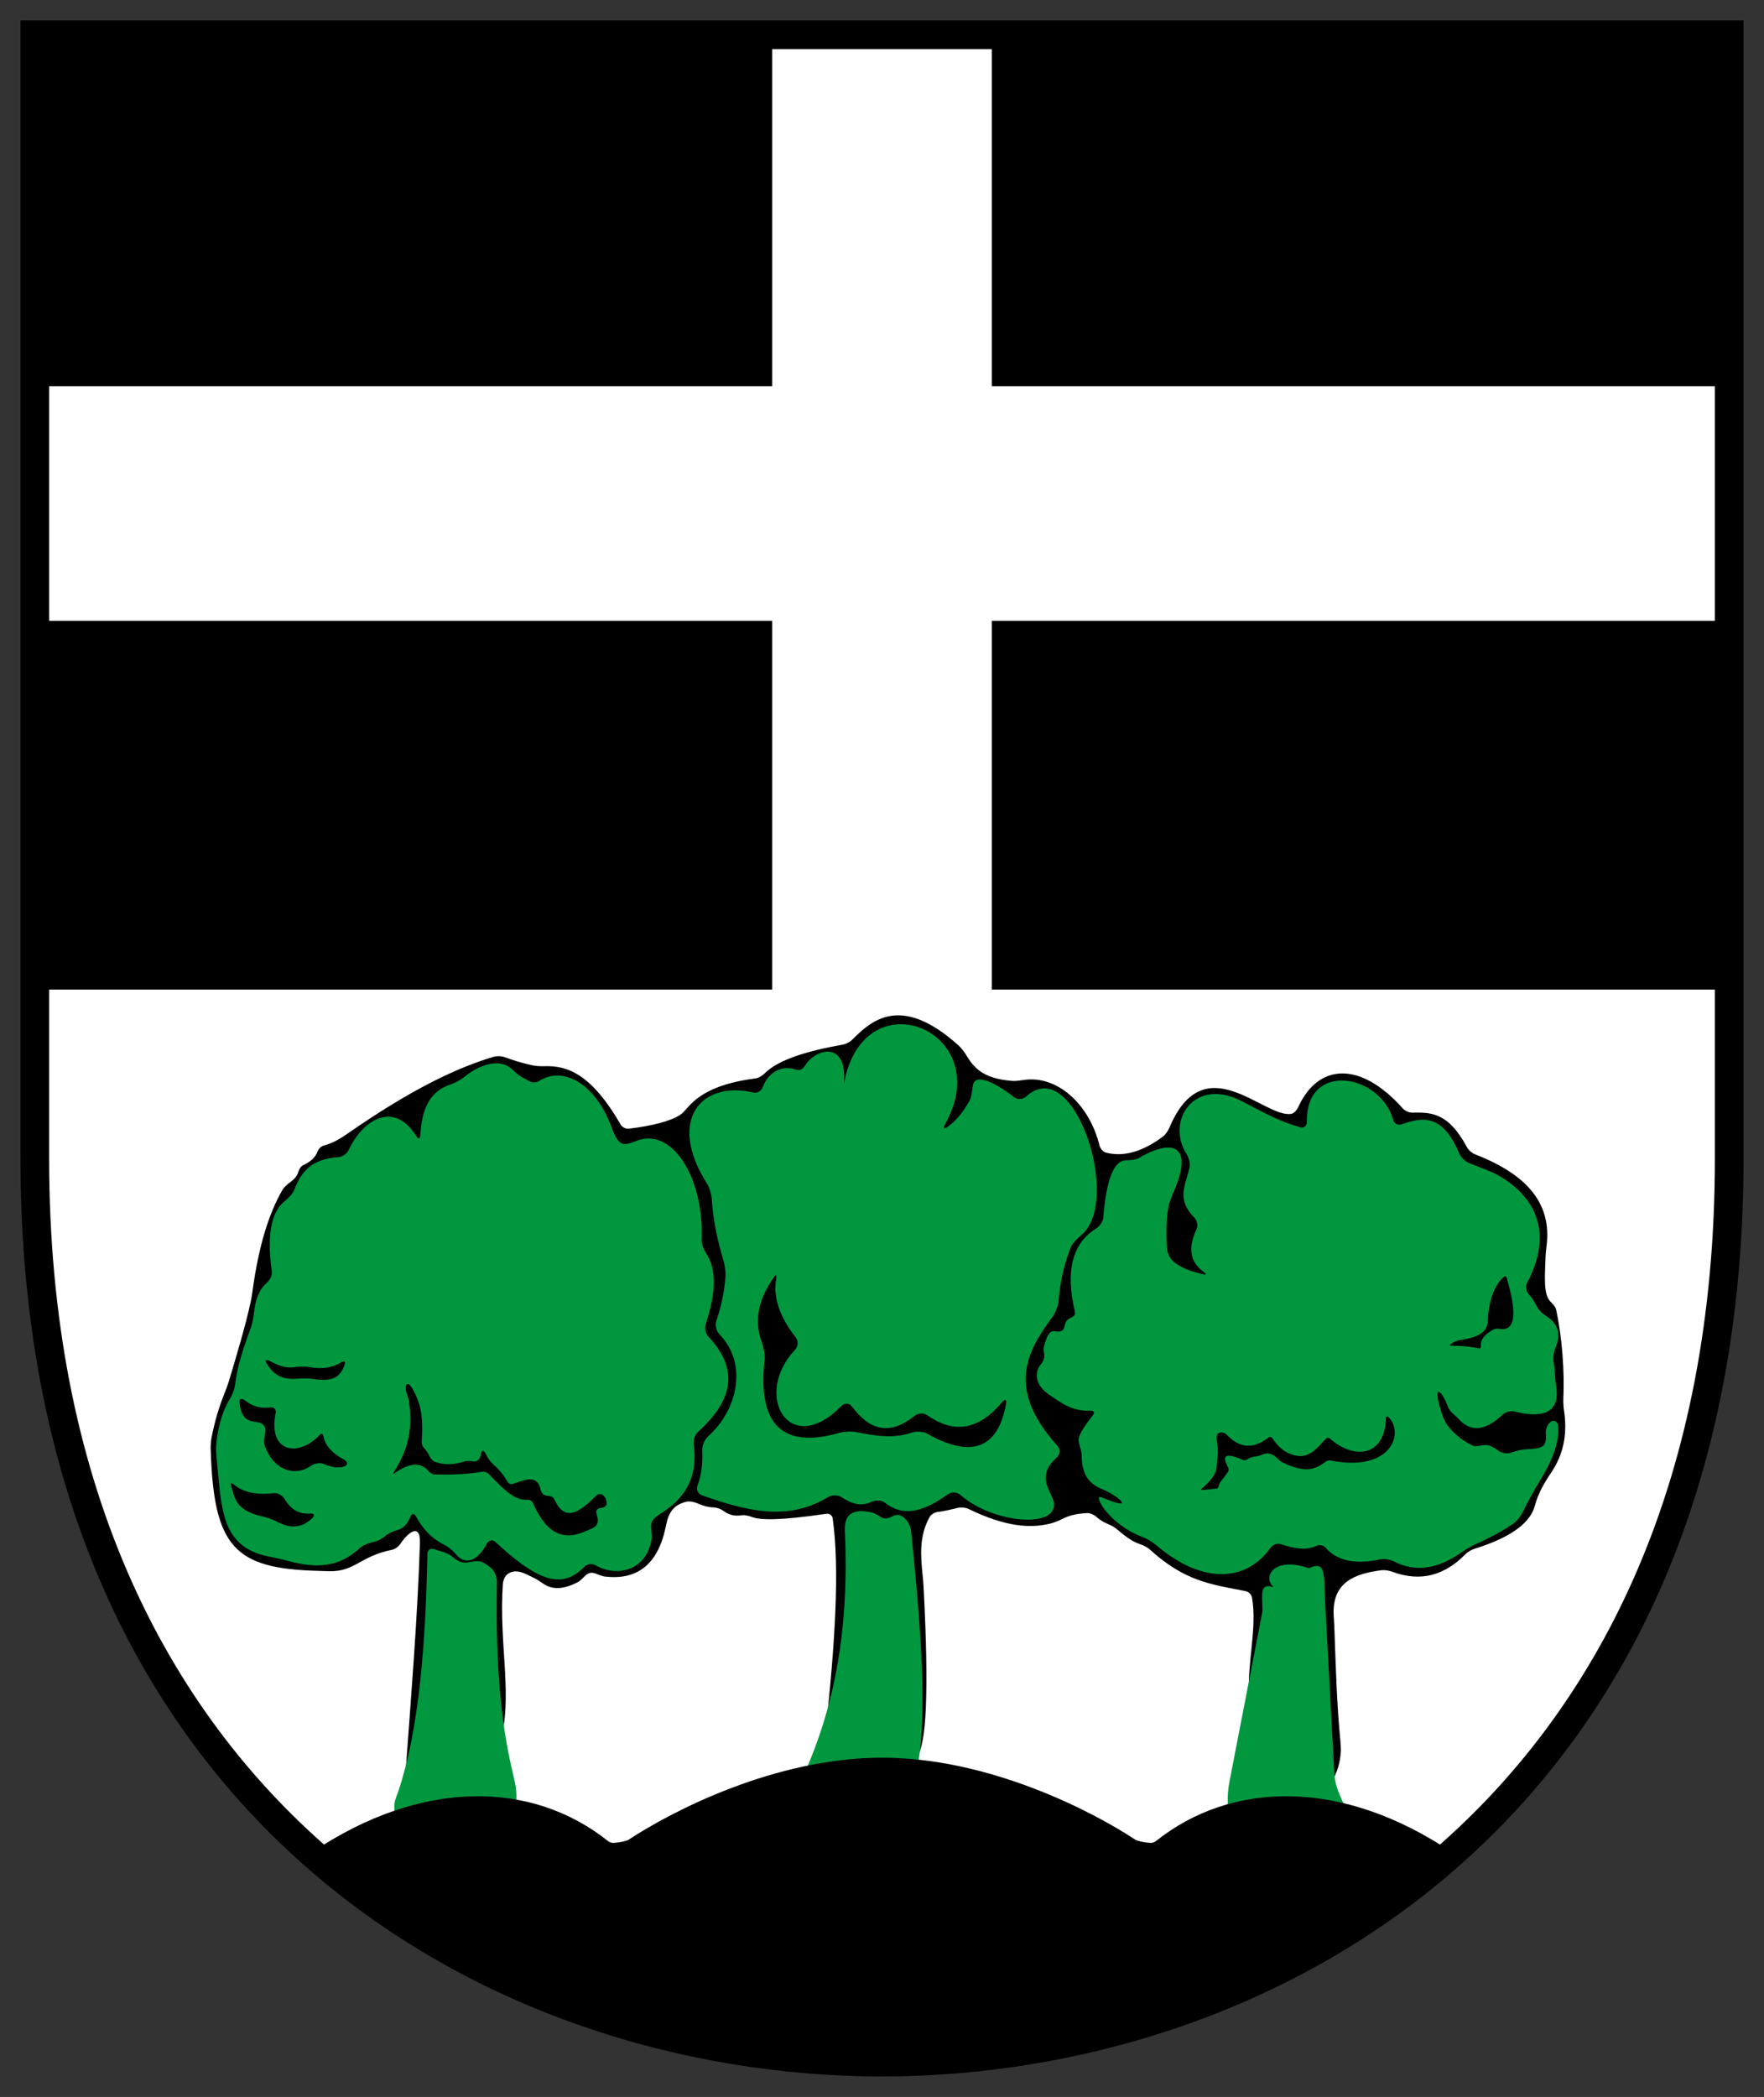 <?xml version="1.0" encoding="UTF-8" standalone="no"?>
<svg
   inkscape:version="1.1.1 (3bf5ae0d25, 2021-09-20)"
   sodipodi:docname="CoA Lehr.svg"
   id="svg2130"
   version="1.1"
   viewBox="0 0 430.833 511.987"
   height="511.987"
   width="430.833"
   xmlns:inkscape="http://www.inkscape.org/namespaces/inkscape"
   xmlns:sodipodi="http://sodipodi.sourceforge.net/DTD/sodipodi-0.dtd"
   xmlns="http://www.w3.org/2000/svg"
   xmlns:svg="http://www.w3.org/2000/svg">
  <rect x="0" y="0" width="430.833" height="511.987" fill="#333333" stroke="none"/>
  <defs
     id="defs2124" />
  <sodipodi:namedview
     inkscape:pagecheckerboard="false"
     fit-margin-bottom="5"
     fit-margin-right="5"
     fit-margin-left="5"
     fit-margin-top="5"
     lock-margins="true"
     units="px"
     inkscape:snap-smooth-nodes="true"
     inkscape:snap-object-midpoints="true"
     inkscape:window-maximized="1"
     inkscape:window-y="-11"
     inkscape:window-x="-11"
     inkscape:window-height="1506"
     inkscape:window-width="2560"
     showgrid="false"
     inkscape:document-rotation="0"
     inkscape:current-layer="layer1"
     inkscape:document-units="px"
     inkscape:cy="256"
     inkscape:cx="215.33333"
     inkscape:zoom="1.5"
     inkscape:pageshadow="2"
     inkscape:pageopacity="0"
     borderopacity="1.0"
     bordercolor="#666666"
     pagecolor="#333333"
     id="base"
     showguides="false"
     inkscape:guide-bbox="true"
     inkscape:snap-intersection-paths="true"
     inkscape:object-paths="true"
     inkscape:snap-grids="false"
     inkscape:snap-global="false"
     inkscape:lockguides="false"
     guidecolor="#00ffff"
     guideopacity="0.498"
     inkscape:snap-midpoints="true" />
  <g
     id="layer1"
     inkscape:groupmode="layer"
     inkscape:label="lehr"
     transform="translate(-88.583,-55.847)">
    <g
       id="g26151"
       inkscape:label="coa">
      <path
         style="display:inline;opacity:1;fill:#ffffff;stroke:#000000;stroke-width:7;stroke-miterlimit:4;stroke-dasharray:none"
         d="M 510.917,64.347 V 338.704 c 0,158.101 -111.62,220.629 -206.917,220.629 -95.296,0 -206.917,-62.528 -206.917,-220.629 V 64.347 Z"
         id="path895"
         sodipodi:nodetypes="cszscc"
         inkscape:label="coa-0" />
      <path
         id="rect3777"
         style="opacity:1;fill:#000000"
         transform="scale(-1,1)"
         d="m -510.917,64.347 h 180.103 V 150.142 H -510.917 Z m 0,143.071 h 180.103 v 90.038 H -510.917 Z M -97.083,64.347 H -277.186 v 85.796 h 180.103 z m 0,143.071 H -277.186 v 90.038 h 180.103 z"
         inkscape:label="cross" />
      <g
         id="g26143"
         inkscape:label="trees">
        <path
           style="opacity:1;fill:#000000;stroke:none;stroke-width:1;stroke-miterlimit:4;stroke-dasharray:none"
           d="m 413.75,490.917 c 1.484,-2.296 2.171,-4.791 2.309,-7.423 0.038,-0.732 -0.039,-1.918 -0.111,-2.647 -0.873,-8.836 -1.134,-18.487 -1.482,-28.023 -0.027,-0.731 -0.123,-1.914 -0.157,-2.646 -0.366,-8.058 5.192,-10.123 11.706,-10.944 0.727,-0.092 1.862,0.093 2.549,0.349 7.188,2.685 12.978,0.745 17.861,-4.199 0.515,-0.522 1.481,-1.131 2.181,-1.349 7.317,-2.274 12.414,-5.222 14.326,-9.134 0.321,-0.658 0.623,-1.813 0.851,-2.51 0.622,-1.905 1.542,-3.662 2.588,-5.355 0.385,-0.623 1.063,-1.601 1.453,-2.221 3.014,-4.8 3.492,-9.709 2.737,-14.673 -0.11,-0.725 -0.188,-1.901 -0.155,-2.633 0.301,-6.71 -0.222,-14.815 -1.776,-21.964 -0.156,-0.716 -0.923,-1.437 -1.425,-1.958 -1.738,-1.806 -1.268,-6.51 -1.145,-10.759 0.021,-0.733 0.138,-1.911 0.234,-2.637 1.508,-11.413 -5.998,-18.054 -17.551,-22.553 -0.683,-0.266 -1.502,-1.004 -1.848,-1.65 -4.73,-8.836 -9.101,-8.515 -13.484,-8.479 -0.732,0.006 -1.707,-0.463 -2.195,-1.01 -10.564,-11.848 -20.75,-10.853 -25.531,-0.386 -0.305,0.667 -1.025,1.587 -1.743,1.701 -6.719,1.068 -21.259,-16.923 -29.783,3.455 -0.283,0.676 -0.946,1.615 -1.53,2.059 -4.511,3.432 -9.41,5.161 -13.953,3.929 -0.707,-0.192 -1.371,-1.005 -1.549,-1.717 -2.574,-10.335 -10.528,-17.302 -18.663,-15.985 -0.723,0.117 -1.891,0.262 -2.622,0.207 -7.635,-0.578 -9.621,-3.576 -11.48,-6.629 -0.381,-0.626 -1.126,-1.539 -1.671,-2.03 -14.269,-12.84 -21.468,-5.882 -25.997,-1.368 -0.519,0.518 -1.53,1.032 -2.251,1.161 -8.784,1.566 -15.857,3.702 -19.173,7.091 -0.512,0.523 -1.444,1.076 -2.171,1.168 -8.831,1.118 -13.656,3.723 -16.527,7.055 -0.478,0.555 -1.256,1.455 -1.873,1.849 -2.462,1.573 -6.786,2.66 -12.546,3.373 -0.728,0.09 -1.607,-0.366 -1.974,-1 -7.24,-12.504 -13.104,-14.461 -18.687,-14.263 -0.733,0.026 -1.909,-0.023 -2.627,-0.172 -3.339,-0.694 -5.144,-1.387 -7.187,-2.081 -0.694,-0.236 -1.833,-0.256 -2.536,-0.046 -9.015,2.69 -20.078,7.912 -35.72,18.788 -0.602,0.419 -1.591,1.078 -2.234,1.431 -1.19,0.654 -2.349,1.152 -3.465,1.433 -0.71,0.179 -1.351,0.834 -1.607,1.519 -0.449,1.207 -1.427,2.331 -3.473,3.288 -0.664,0.311 -1.051,1.122 -1.257,1.817 -0.242,0.817 -0.907,1.617 -2.013,2.4 -0.598,0.423 -1.444,1.206 -1.812,1.841 -3.246,5.595 -5.789,13.484 -7.308,24.715 -0.098,0.727 -0.29,1.899 -0.447,2.615 -1.333,6.084 -3.352,12.769 -5.344,19.43 -0.21,0.702 -0.617,1.817 -0.893,2.496 -1.431,3.519 -2.575,7.263 -3.338,11.302 -0.136,0.72 -0.219,1.901 -0.197,2.634 0.716,24.083 5.806,29.304 26.388,29.814 0.733,0.018 1.92,0.081 2.653,0.087 6.326,0.055 7.323,-3.619 15.285,-5.242 0.718,-0.146 1.559,-0.778 1.962,-1.389 1.311,-1.987 3.749,-4.454 4.582,-2.394 0.274,0.677 0.244,1.89 0.221,2.623 -0.587,18.285 -2.22,37.963 -3.626,57.34 l 23.75,-11.25 c 2.285,-10.682 -0.813,-22.533 0.148,-36.594 0.05,-0.731 0.445,-1.824 1.015,-2.283 2.086,-1.678 4.366,-0.257 6.625,0.838 0.659,0.32 1.627,0.973 2.23,1.388 2.075,1.427 4.769,1.538 8.41,-0.364 0.65,-0.339 1.431,-1.202 1.97,-1.695 0.603,-0.552 1.316,-0.76 2.18,-0.485 0.696,0.221 1.758,0.719 2.486,0.804 7.685,0.897 12.756,-2.72 14.757,-11.642 0.16,-0.715 0.394,-1.883 0.629,-2.577 0.599,-1.767 1.649,-3.325 4.499,-4.053 0.71,-0.181 1.832,0.016 2.503,0.311 1.356,0.598 2.746,1.044 4.226,1.088 0.732,0.022 1.723,0.377 2.307,0.818 1.418,1.071 2.921,1.344 4.478,1.094 0.723,-0.116 1.729,0.116 2.406,0.381 2.092,0.82 6.785,0.947 18.319,-0.751 0.725,-0.107 1.411,0.39 1.514,1.115 1.751,12.345 0.556,30.897 -1.701,51.688 l 22.167,6.583 c 2.451,-2.458 3.081,-15.982 1.738,-41.508 -0.038,-0.732 -0.133,-1.917 -0.21,-2.646 -0.512,-4.86 -0.939,-9.716 1.698,-14.463 0.356,-0.641 1.287,-1.129 2.014,-1.216 1.383,-0.167 3.133,-0.562 4.971,-1.013 0.712,-0.175 1.817,-0.049 2.476,0.271 9.074,4.408 15.1,4.781 19.949,3.597 0.712,-0.174 1.83,-0.58 2.489,-0.9 1.507,-0.732 2.919,-1.489 6.547,-1.667 0.732,-0.036 1.72,0.411 2.265,0.9 0.715,0.642 1.498,1.181 2.386,1.563 0.672,0.29 1.741,0.763 2.314,1.221 1.857,1.485 3.568,3.116 6.081,3.944 0.694,0.229 1.709,0.745 2.252,1.238 8.512,7.741 14.805,8.523 23.393,10.174 0.72,0.138 1.452,0.831 1.581,1.552 1.329,7.416 -1.279,16.445 -0.673,23.883 0.059,0.73 0.566,1.738 1.086,2.256 z"
           id="path21419"
           sodipodi:nodetypes="cccccccccccccccccccccccccccccccccccccccccccccccccccccccc"
           inkscape:label="trees-f" />
        <path
           id="path15289"
           style="opacity:1;fill:#00973f;stroke:none;stroke-width:1;stroke-miterlimit:4;stroke-dasharray:none"
           d="m 210.188,315.49 c -2.284,-0.133 -5.208,0.838 -8.371,3.434 -0.799,0.656 -2.233,1.377 -3.215,1.701 -5.471,1.805 -7.009,6.618 -7.359,12.338 -0.063,1.032 -0.451,1.119 -1.006,0.246 -5.86,-9.225 -13.502,-3.157 -16.475,3.379 -0.428,0.941 -1.519,1.723 -2.551,1.789 -6.809,0.435 -9.187,3.908 -10.746,7.943 -0.373,0.965 -1.427,2.075 -2.244,2.705 -3.461,2.671 -4.486,8.486 -3.258,17.207 0.144,1.024 -0.493,2.204 -1.271,2.881 -1.89,1.646 -2.787,4.217 -3.084,7.35 -0.098,1.03 -0.414,2.651 -0.779,3.619 -1.967,5.212 -3.416,9.948 -3.807,13.715 -0.107,1.028 -0.633,2.524 -1.182,3.4 -1.984,3.165 -2.924,6.854 -3.398,10.773 -0.124,1.027 -0.088,2.694 0.021,3.723 1.304,12.21 0.75,21.952 13.104,24.275 1.016,0.191 2.653,0.523 3.65,0.799 6.164,1.705 12.289,2.527 18.131,-2.855 0.761,-0.701 2.167,-1.308 3.18,-1.51 1.296,-0.258 2.298,-0.779 3.094,-1.482 0.773,-0.683 2.074,-1.271 3.072,-1.521 1.618,-0.406 2.444,-1.666 3.066,-3.145 0.401,-0.953 0.987,-0.98 1.479,-0.07 1.574,2.917 3.755,5.354 7.031,6.934 0.931,0.449 2.072,1.501 2.734,2.293 2.184,2.611 5.194,1.667 7.461,-2.627 0.483,-0.914 1.393,-1.12 2.152,-0.418 9.839,9.098 16.01,11.899 21.656,6.051 0.718,-0.744 1.876,-0.876 2.777,-0.371 5.391,3.022 12.51,1.221 13.701,-6.514 0.157,-1.022 -0.307,-2.696 -0.088,-3.689 0.05,-0.227 0.133,-0.44 0.242,-0.641 0.492,-0.902 1.997,-1.77 2.859,-2.342 5.558,-3.685 8.311,-8.946 7.238,-16.352 -0.148,-1.024 0.31,-2.376 1.076,-3.07 9.74,-8.826 9.047,-16.203 2.566,-23.186 -0.704,-0.758 -1.023,-2.123 -0.699,-3.105 2.473,-7.491 2.739,-13.424 0.092,-17.301 -0.582,-0.853 -1.129,-2.265 -1.086,-3.299 0.627,-15.212 -7.314,-27.873 -16.227,-24.023 -0.948,0.41 -2.565,0.966 -3.436,0.43 -0.165,-0.102 -0.31,-0.217 -0.439,-0.34 -0.749,-0.711 -1.426,-2.25 -1.779,-3.223 -4.28,-11.792 -12.5,-15.054 -17.713,-11.664 -0.865,0.563 -1.959,0.499 -2.818,-0.068 -0.332,-0.219 -0.728,-0.439 -1.209,-0.658 -0.941,-0.429 -2.06,-1.494 -2.812,-2.191 -0.822,-0.761 -1.962,-1.239 -3.332,-1.318 z m -56.432,72.414 c 0.163,-1.6e-4 0.393,0.071 0.684,0.225 1.805,0.955 3.637,1.835 5.893,1.529 1.04,-0.141 2.652,-0.241 3.686,-0.045 3.285,0.623 5.788,0.135 7.787,-1.064 0.901,-0.541 1.256,-0.325 0.885,0.66 -0.851,2.259 -2.147,4.213 -7.574,3.334 -1.038,-0.168 -2.701,-0.192 -3.748,-0.092 -4.447,0.424 -6.154,-1.393 -7.598,-3.592 -0.397,-0.605 -0.371,-0.955 -0.014,-0.955 z m 34.479,5.85 c 0.442,0.094 1.136,0.94 2.059,3.145 0.215,0.513 0.547,1.352 0.707,1.885 0.795,2.639 0.789,5.85 0.57,9.213 -0.036,0.555 0.343,1.211 0.736,1.602 0.441,0.437 0.853,1.05 1.232,1.885 0.23,0.506 0.79,1.121 1.316,1.301 2.567,0.88 4.816,0.634 7.191,-0.123 0.53,-0.169 1.367,-0.127 1.914,-0.033 1.422,0.242 1.934,-0.716 2.164,-2.045 0.095,-0.548 0.44,-0.674 0.773,-0.229 0.22,0.294 0.436,0.629 0.639,1.047 0.243,0.5 0.725,1.224 1.139,1.596 1.665,1.499 2.987,2.999 3.756,4.498 0.254,0.495 0.846,0.839 1.377,0.674 2.577,-0.799 5.961,-2.598 6.797,1.336 0.116,0.544 0.522,1.263 1.053,1.424 0.307,0.093 0.614,0.139 0.922,0.148 0.555,0.018 1.161,0.348 1.393,0.854 2.504,5.464 5.848,3.496 10.158,-0.873 0.391,-0.396 1.146,-0.586 1.592,-0.256 0.704,0.522 0.996,1.251 1.02,2.113 0.015,0.555 -0.529,0.985 -1.082,1.045 -0.943,0.102 -1.573,0.418 -1.434,1.27 0.09,0.547 0.433,1.392 0.369,1.943 -0.104,0.897 -0.545,1.41 -1.152,1.732 -0.49,0.26 -1.341,0.56 -1.848,0.789 -6.55,2.965 -10.189,-0.863 -12.867,-6.934 -0.225,-0.509 -0.827,-0.775 -1.381,-0.73 -3.234,0.262 -6.31,-3.12 -9.395,-6.309 -0.387,-0.4 -1.144,-0.626 -1.691,-0.529 -3.054,0.539 -6.861,0.763 -11.422,0.668 -0.556,-0.012 -1.241,-0.416 -1.604,-0.838 -1.819,-2.117 -4.453,-2.193 -8.18,0.459 -0.453,0.323 -0.556,0.228 -0.258,-0.242 2.844,-4.487 4.887,-9.633 3.625,-17.496 -0.088,-0.549 -0.428,-1.377 -0.586,-1.908 -0.321,-1.078 -0.171,-2.2 0.396,-2.08 z m -40.678,3.641 c 0.212,-0.004 0.484,0.111 0.795,0.352 1.592,1.231 3.452,2.073 6.125,1.732 1.04,-0.133 1.613,0.423 1.412,1.453 -1.903,9.775 5.72,10.571 10.578,5.457 0.722,-0.76 0.969,-0.607 1.176,0.414 0.416,2.051 2.236,3.999 4.959,5.416 0.931,0.484 1.044,1.321 0.057,1.67 -1.088,0.385 -2.528,0.417 -5.016,-0.598 -0.971,-0.396 -2.286,-0.132 -3.145,0.469 -3.993,2.797 -9.347,0.954 -11.361,-5.252 -0.324,-0.998 0.317,-2.505 0.287,-3.525 -0.015,-0.511 -0.24,-0.978 -0.596,-1.322 -0.729,-0.706 -2.64,-0.597 -3.566,-1.078 -1.556,-0.809 -1.971,-2.424 -2.172,-4.189 -0.074,-0.652 0.114,-0.991 0.467,-0.998 z m -2.492,20.576 c 0.124,-0.017 0.355,0.122 0.709,0.404 1.985,1.586 4.788,2.566 9.619,2.049 1.03,-0.11 2.171,0.526 2.699,1.416 1.682,2.832 3.799,3.707 6.145,3.551 1.032,-0.069 1.36,0.386 0.621,1.109 -2.605,2.55 -5.443,2.534 -8.422,0.973 -0.917,-0.48 -2.436,-1.082 -3.449,-1.295 -6.813,-1.429 -7.036,-4.466 -7.895,-7.348 -0.166,-0.557 -0.186,-0.837 -0.027,-0.859 z M 214,498.333 c 0.696,-1.542 0.817,-3.372 0.644,-5.349 -0.088,-1.008 -0.432,-2.612 -0.669,-3.595 -2.603,-10.792 -4.473,-24.47 -4.016,-47.307 0.02,-1.012 -0.476,-2.472 -1.21,-3.169 -0.766,-0.727 -1.601,-1.335 -2.56,-1.726 -0.934,-0.38 -2.497,0.024 -3.494,0.161 -1.46,0.201 -2.583,-0.495 -3.622,-1.415 -0.757,-0.67 -2.162,-1.171 -3.134,-1.422 -0.4,-0.103 -0.82,-0.24 -1.245,-0.397 -0.949,-0.35 -1.707,0.123 -1.727,1.135 -0.437,22.364 -2.078,42.686 -6.956,57.519 -0.316,0.961 -0.981,2.486 -1.089,3.487 -0.118,1.098 0.048,2.252 0.245,3.413 M 308.994,305.934 c -6.123,-0.187 -12.412,4.037 -14.279,14.535 0.864,-10.839 -7.042,-8.535 -9.521,-4.434 -0.586,0.969 -1.419,1.293 -2.49,0.916 -3.023,-1.063 -6.464,0.613 -7.762,4.189 -0.388,1.07 -1.343,1.704 -2.453,1.443 -12.387,-2.906 -21.142,6.484 -11.291,22.176 0.607,0.966 1.151,2.648 1.219,3.787 0.292,4.907 1.306,9.895 2.834,14.939 0.331,1.092 0.601,2.896 0.516,4.033 -0.299,4 -1.107,7.565 -2.24,10.85 -0.372,1.078 0.02,2.502 0.814,3.32 7.006,7.218 4.268,18.558 -2.746,24.787 -0.853,0.757 -1.54,2.211 -1.5,3.352 0.106,3.029 -0.107,5.941 -1.115,8.564 -0.409,1.064 -0.014,2.177 1.062,2.555 10.373,3.643 20.719,6.556 30.744,0.451 0.974,-0.593 2.462,-0.586 3.416,0.039 2.179,1.428 4.462,2.405 7.275,1.082 1.03,-0.485 2.401,-0.414 3.305,0.281 3.408,2.622 7.778,3.358 15.311,-2.115 0.923,-0.671 2.25,-0.55 3.107,0.201 7.93,6.946 23.666,8.235 22.785,1.898 -0.156,-1.124 -1.158,-2.742 -1.537,-3.816 -1.226,-3.478 0.284,-5.488 2.238,-7.262 0.844,-0.767 0.918,-2.01 0.154,-2.857 -12.602,-13.977 -7.485,-22.965 -1.121,-31.602 0.677,-0.918 1.289,-2.58 1.391,-3.717 0.562,-6.275 1.737,-9.846 2.984,-13.104 0.408,-1.065 1.641,-2.251 2.525,-2.965 10.13,-8.171 -1.684,-44.556 -13.336,-33.943 -0.843,0.767 -2.112,0.918 -3.016,0.221 -5.254,-4.054 -9.595,-5.771 -10.076,-2.877 -0.186,1.119 -0.287,2.871 -0.863,3.855 -2.086,3.567 -3.738,5.138 -5.289,6.248 -0.928,0.664 -1.207,0.368 -0.646,-0.625 7.762,-13.745 -1.103,-24.124 -10.398,-24.408 z m -30.877,61.312 c 0.116,0.057 0.127,0.376 0.029,0.945 -0.741,4.319 0.758,9.034 4.775,14.193 0.71,0.912 0.607,2.218 -0.188,3.057 -10.306,10.885 -1.467,26.735 11.352,13.684 0.81,-0.824 1.913,-0.747 2.605,0.178 4.082,5.453 8.917,7.348 15.238,2.246 0.899,-0.726 2.281,-0.77 3.227,-0.105 6.729,4.729 12.727,3.258 18.139,-3.211 0.741,-0.886 1.191,-0.716 0.988,0.422 -1.735,9.755 -7.387,13.911 -19.232,7.246 -1.007,-0.567 -2.641,-0.642 -3.734,-0.271 -4.646,1.575 -9.167,0.772 -13.682,-0.135 -1.133,-0.228 -2.939,-0.109 -4.051,0.207 -13.805,3.924 -20.003,-1.865 -18.264,-17.793 0.125,-1.149 -0.165,-2.912 -0.57,-3.994 -2.365,-6.318 -0.446,-11.363 2.707,-16.041 0.323,-0.479 0.544,-0.684 0.66,-0.627 z m 34.306,121.247 c 3.209,-14.698 0.385,-41.622 -1.297,-58.672 -0.065,-0.66 -0.355,-1.682 -0.724,-2.234 -1.168,-1.749 -2.483,-2.319 -3.977,-1.456 -0.574,0.332 -1.491,0.631 -2.109,0.39 -0.389,-0.151 -0.684,-0.316 -0.941,-0.486 -0.553,-0.367 -1.491,-0.848 -2.143,-0.975 -5.361,-1.042 -6.394,1.343 -6.32,4.604 0.015,0.664 0.09,1.739 0.112,2.403 0.86,26.057 -4.074,44.495 -11.357,59.845 M 416.988,319.691 c -4.895,-0.315 -9.351,2.632 -9.219,10.033 0.018,0.991 -0.672,1.617 -1.627,1.354 -4.747,-1.307 -8.049,-3.171 -11.562,-4.953 -0.883,-0.448 -2.292,-1.219 -3.184,-1.65 -11.387,-5.515 -18.025,5.241 -13.049,13.088 0.53,0.836 0.99,2.237 0.779,3.205 -1.006,4.627 -3.33,7.776 1.162,12.389 0.691,0.71 0.923,1.926 0.514,2.828 -1.807,3.982 -2.058,7.631 1.752,10.41 0.8,0.584 0.737,0.776 -0.229,0.551 -2.701,-0.63 -5.33,-1.411 -7.418,-3.342 -0.727,-0.672 -1.268,-2.13 -1.326,-3.119 -0.213,-3.641 -0.15,-7.037 0.387,-10.012 0.176,-0.975 0.746,-2.469 1.152,-3.373 5.04,-11.226 0.316,-13.616 -8.375,-8.516 -0.855,0.502 -2.283,0.519 -3.264,0.57 -2.716,0.143 -4.653,4.18 -5.441,13.965 -0.08,0.988 -0.862,2.124 -1.703,2.646 -6.007,3.73 -7.533,10.641 -5.236,20.268 0.23,0.964 -0.42,1.329 -1.311,1.717 -0.567,0.247 -0.994,0.839 -1.209,1.949 -0.188,0.972 -0.887,1.416 -1.859,1.232 -0.866,-0.164 -1.405,-0.017 -1.732,0.332 -0.662,0.707 -1.143,2.245 -1.398,3.188 -0.161,0.592 -0.145,1.243 0.008,1.939 0.213,0.966 -0.258,1.926 -0.879,2.676 -1.276,1.542 -1.713,4.572 1.941,7.207 0.803,0.579 2.152,1.45 2.988,1.98 2.377,1.508 4.754,2.163 7.131,2.033 0.989,-0.054 1.281,0.389 0.676,1.174 -2.393,3.101 -3.541,4.84 -3.412,6.211 0.091,0.968 0.683,2.367 0.705,3.357 0.056,2.527 0.277,6.542 4.918,8.371 3.896,1.536 8.838,5.79 -0.062,2.018 -2.238,-0.949 1.627,6.578 10.104,9.74 0.928,0.346 2.284,1.137 3.037,1.781 12.273,10.51 22.714,8.53 28.105,0.855 0.569,-0.811 1.705,-1.218 2.645,-0.902 3.291,1.108 6.197,1.497 8.348,0.477 0.891,-0.423 1.873,-0.337 2.529,0.404 3.083,3.485 7.76,3.978 13.326,2.807 0.97,-0.204 2.413,0.041 3.293,0.496 5.128,2.656 10.671,1.97 16.586,-2.242 0.807,-0.575 2.171,-1.397 3.076,-1.801 3.839,-1.715 7.117,-3.468 9.654,-5.27 0.808,-0.574 1.759,-1.816 2.189,-2.709 0.978,-2.03 1.956,-3.838 2.934,-5.545 0.492,-0.86 1.332,-2.228 1.832,-3.084 3.095,-5.293 4.22,-9.382 3.861,-12.564 -0.111,-0.983 -1.16,-1.474 -1.887,-0.807 -0.841,0.771 -1.232,1.788 -1.098,3.092 0.102,0.983 -0.037,2.451 -0.912,2.893 -0.203,0.103 -0.415,0.191 -0.635,0.27 -0.933,0.332 -2.538,0.316 -3.521,0.406 -0.998,0.091 -2.158,0.362 -3.49,0.824 -0.936,0.325 -2.257,0.085 -3.049,-0.51 -1.234,-0.926 -2.292,-1.39 -3.158,-1.359 -0.958,0.034 -2.293,0.527 -3.186,0.096 -2.505,-1.21 -4.248,-2.723 -5.662,-4.369 -0.646,-0.752 -1.387,-2.162 -1.695,-3.104 -2.648,-8.088 -0.19,-6.271 1.447,-1.836 0.343,0.929 1.438,1.771 2.152,2.432 0.092,0.085 0.667,0.799 1.447,1.408 2.777,2.168 6.005,1.432 9.656,-2.029 0.719,-0.682 2.021,-1.033 2.98,-0.787 6.073,1.558 11.248,0.843 10.145,-6.105 -0.155,-0.978 -0.307,-2.557 -0.346,-3.547 -0.029,-0.736 -0.113,-1.515 -0.27,-2.354 -0.182,-0.974 -0.006,-2.444 0.377,-3.357 1.808,-4.304 0.12,-6.526 -2.523,-8.178 -0.84,-0.525 -1.789,-1.654 -2.217,-2.547 -0.473,-0.987 -1.048,-1.814 -1.693,-2.525 -0.665,-0.733 -0.895,-1.915 -0.432,-2.791 7.279,-13.763 0.367,-22.056 -7.07,-26.291 -0.861,-0.49 -2.341,-1.11 -3.268,-1.461 -1.322,-0.5 -2.646,-1.028 -3.969,-1.574 -0.916,-0.378 -1.925,-1.45 -2.309,-2.363 -4.073,-9.705 -9.023,-8.796 -14.043,-7.018 -0.934,0.331 -1.783,-0.187 -2.057,-1.139 -1.624,-5.647 -6.958,-9.224 -11.854,-9.539 z m 39.186,47.773 c 0.172,0.002 0.324,0.127 0.389,0.352 1.306,4.559 3.682,13.574 -1.908,12.473 -0.366,-0.072 -0.93,-0.036 -1.26,0.139 -2.077,1.098 -3.278,2.428 -3.139,4.117 0.031,0.372 -0.174,0.589 -0.539,0.51 -2.138,-0.465 -4.374,-0.636 -6.666,-0.641 -0.373,-8e-4 -0.427,-0.169 -0.123,-0.385 0.478,-0.339 0.975,-0.67 1.705,-0.883 0.358,-0.105 0.96,-0.186 1.328,-0.246 4.772,-0.779 5.952,-2.536 6.014,-4.6 0.011,-0.373 0.009,-0.976 0.049,-1.348 0.396,-3.715 1.454,-7.185 3.834,-9.352 0.103,-0.094 0.213,-0.138 0.316,-0.137 z m -28.863,34.191 c 0.086,-0.009 0.186,0.029 0.291,0.121 3.979,3.506 1.231,13.676 -14.107,10.662 -0.366,-0.072 -0.886,0.068 -1.176,0.303 -3.411,2.765 -6.434,2.065 -10.512,0.172 -0.339,-0.157 -0.797,-0.529 -1.051,-0.803 -1.334,-1.435 -2.639,-1.683 -3.924,-1.084 -0.338,0.158 -0.89,0.337 -1.262,0.375 -1.097,0.111 -1.782,0.402 -2.32,0.758 -0.311,0.206 -0.814,0.279 -1.156,0.129 -3.699,-1.62 -5.416,-1.486 -3.586,1.787 0.182,0.326 0.193,0.847 -0.016,1.156 -0.898,1.336 -2.078,2.47 -2.236,3.346 -0.065,0.358 -0.181,0.68 -0.553,0.719 l -3.43,0.359 c -0.371,0.039 -0.44,-0.125 -0.158,-0.369 1.895,-1.641 3.589,-3.366 3.662,-5.779 0.011,-0.373 0.047,-0.97 0.105,-1.338 0.635,-4.007 -1.359,-6.594 1.174,-6.578 0.373,0.002 0.874,0.28 1.133,0.549 2.736,2.842 5.903,3.997 10.209,0.691 0.296,-0.227 0.695,-0.169 0.908,0.137 0.806,1.156 1.695,2.247 2.908,3.086 0.307,0.212 0.838,0.504 1.18,0.654 4.568,2.018 6.638,-1.107 9.021,-3.584 0.259,-0.269 0.695,-0.271 0.977,-0.025 6.064,5.288 13.484,4.33 13.67,-5.053 0.005,-0.233 0.105,-0.376 0.248,-0.391 z m -38.52,97.208 c -0.561,-2.75 -0.419,-5.5 0.118,-8.25 l 8.014,-41.366 c -0.036,-4.148 -0.821,-6.981 2.711,-5.893 -2.862,-2.601 0.328,-7.581 8.603,-4.596 3.688,-1.797 3.813,0.684 3.889,6.364 l 2.357,43.841 c 0.213,3.632 2.117,6.945 4.125,10.96"
           sodipodi:nodetypes="sssssssssssssssscssssssssssssssssssssssssssscssssssscsssssssssssssssssssssssssssssssssssssssssssssssssssssssssssssssssssssssssssscsssssssssssscscssscssssscssscssssssssssssssssssssssssscssssssssssssssscsssssssccssssssssssssssssssssssssscssssssssssssssssssssssssssssssssssssssssssscssssssssssssssssssssssscsssscsssssssssssccssccssssssscsscccccccc"
           inkscape:label="trees-v" />
      </g>
      <path
         id="path1293"
         style="opacity:1;fill:#000000;stroke:none;stroke-width:1;stroke-miterlimit:4;stroke-dasharray:none"
         d="m 304,485 c -25.975,0 -51.115,12.931 -61.834,20 -0.522,0.344 -2.155,0.715 -3.744,0.81 -0.417,0.025 -1.017,-0.192 -1.344,-0.452 -18.288,-14.578 -45.191,-15.525 -72.406,2.825 39.835,35.479 91.626,51.15 139.328,51.15 47.702,0 99.493,-15.671 139.328,-51.15 -27.215,-18.351 -54.118,-17.404 -72.406,-2.825 -0.327,0.26 -0.927,0.477 -1.344,0.452 -1.589,-0.096 -3.222,-0.466 -3.744,-0.81 C 355.115,497.931 329.975,485 304,485 Z"
         sodipodi:nodetypes="ssssczcssss"
         inkscape:label="trimount" />
    </g>
  </g>
</svg>
